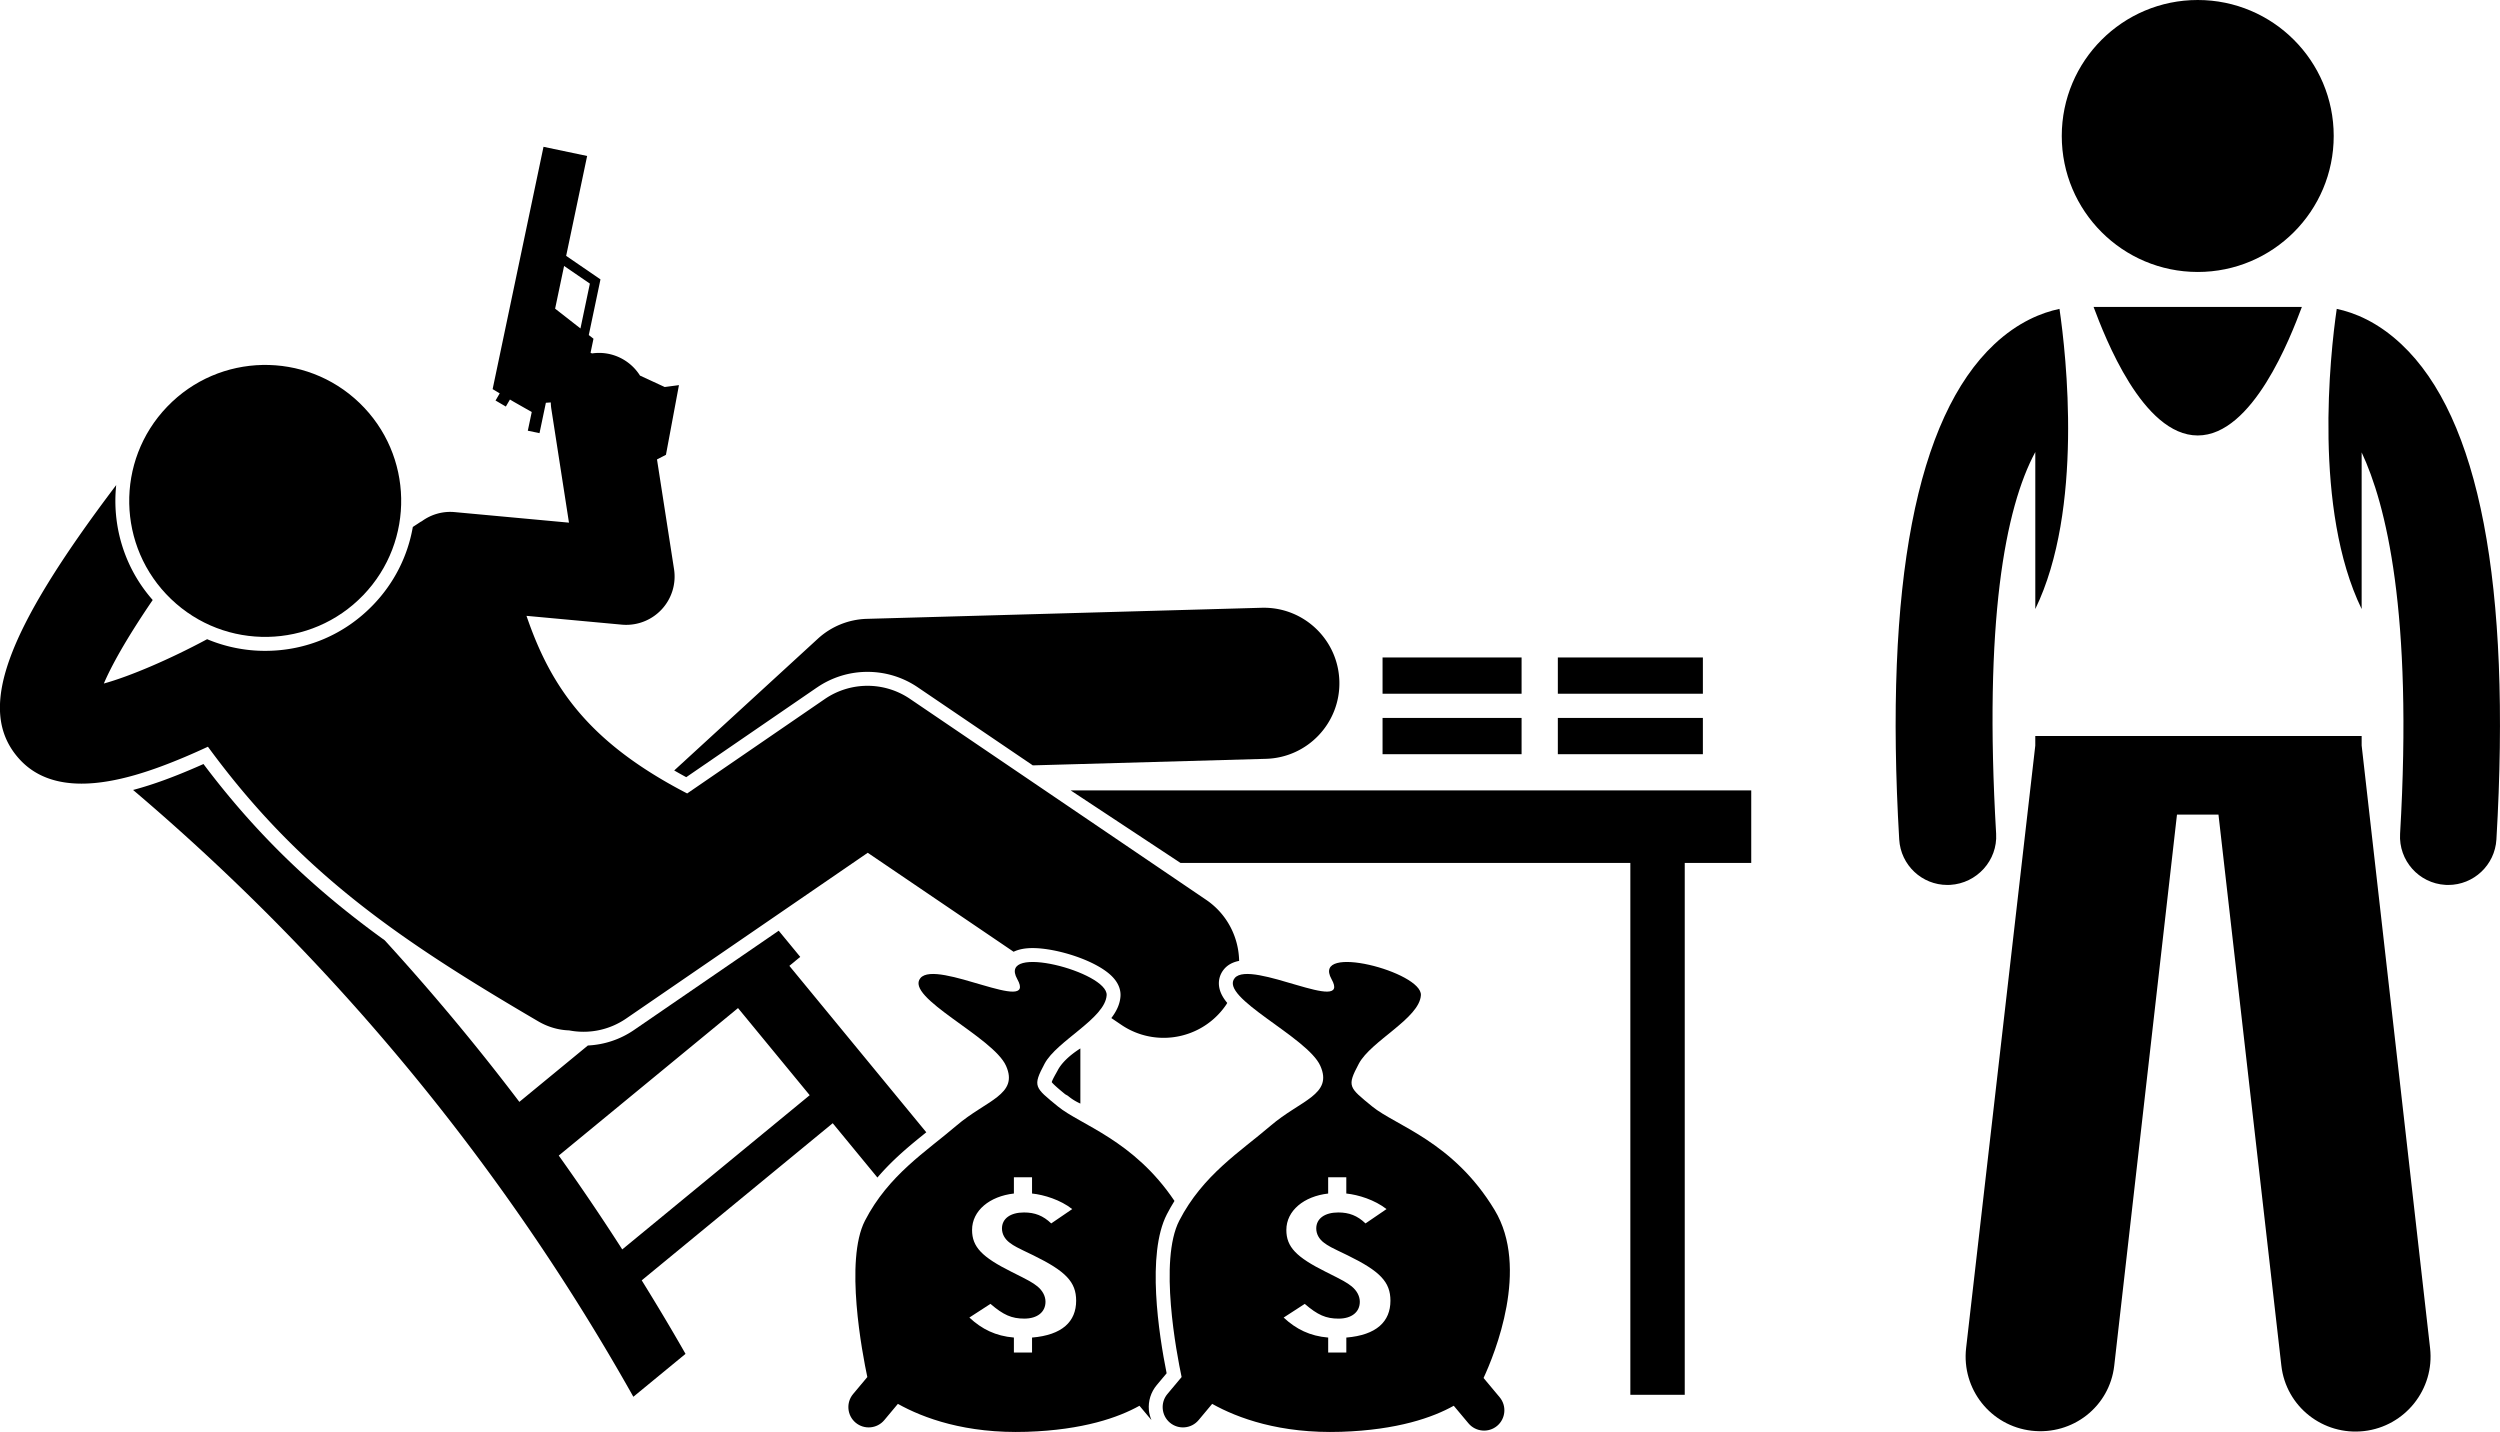 <svg xmlns="http://www.w3.org/2000/svg" xml:space="preserve" viewBox="0 0 1030.9 590.49" shape-rendering="geometricPrecision" text-rendering="geometricPrecision" image-rendering="optimizeQuality" fill-rule="evenodd" clip-rule="evenodd"><g fill="currentColor"><path d="M486.81 355.85h185.48v219.32h22.43V355.85h27.42v-29.91H441.52zM436.19 441.31c-.57 1.08-2.21 3.79-2.49 4.93.72.97 3.12 3 5.53 4.98l1.09.62c1.26 1.03 2.69 2.1 5.18 3.23v-22.74c-4.98 3.16-7.91 6.33-9.32 8.98zM381.97 466.92l-56.47-68.64 4.49-3.7-8.88-10.79-59.65 40.93a36.654 36.654 0 0 1-19.04 6.4l-28.26 23.25c-17.47-23.05-36.01-45.27-55.52-66.63-26.91-19.39-51.47-41.74-74.73-72.69-1.83.82-3.59 1.58-5.31 2.31-6.54 2.77-14.86 6.04-23.72 8.39a917.503 917.503 0 0 1 206.29 250.22l21.51-17.69c-5.82-10.23-11.87-20.32-18.06-30.32l78.76-64.79 18.43 22.4c6.38-7.49 13.5-13.32 20.15-18.65zm-125.38 48.29a947.225 947.225 0 0 0-26.18-38.7l73.92-60.82 29.56 35.93-77.3 63.59zM336.86 283.52a36.744 36.744 0 0 1 20.87-6.47c7.41 0 14.58 2.2 20.71 6.36l47.45 32.2 96.14-2.7c17.2-.48 30.75-14.82 30.27-32.02-.48-16.9-14.32-30.28-31.13-30.28-.29 0-.59 0-.89.01l-162.83 4.57c-7.49.21-14.66 3.12-20.18 8.18l-59.25 54.34c1.61.93 3.25 1.85 4.96 2.77l53.88-36.97z"/><path d="M473.76 581.48c-.34-3.76.81-7.42 3.22-10.31l4.09-4.89c-3.23-16.1-8.34-49.19.11-65.57.99-1.92 2.03-3.74 3.13-5.49-16.82-25.09-38.79-31.38-48.05-38.95-9.71-7.94-10.51-8.24-5.51-17.65 5-9.41 25.01-18.68 25.59-28.24.59-9.56-45.23-21.62-36.85-6.62 8.38 15.01-33.32-8.38-39.94-.44-6.62 7.95 30.01 24.27 35.3 36.19 5.3 11.91-8.16 14.12-20.52 24.71-12.36 10.59-27.95 20.3-37.65 39.13-8.45 16.38-1.09 54.77.97 64.49l-5.87 7.01c-2.96 3.54-2.49 8.85 1.05 11.81 3.54 2.96 8.85 2.49 11.81-1.05l5.61-6.71c10.47 5.86 27.95 12.35 53.2 11.52 23.28-.76 37.8-5.93 46.42-10.74l4.94 5.9c-.53-1.3-.93-2.66-1.06-4.1zm-55.67-23.76v-6.17c-7.48-.61-13.27-3.48-18.36-8.25l8.7-5.64c5.34 4.6 8.76 6.08 13.97 6.08 5.34 0 8.72-2.69 8.72-6.95 0-2.34-1.22-4.6-3.33-6.34-2.11-1.65-3.35-2.34-10.67-5.99-12.17-6.08-16.28-10.25-16.28-17.28 0-7.99 7.28-13.89 17.25-15.02v-6.71h7.48v6.71c4.98.52 11.73 2.61 16.57 6.42l-8.66 5.91c-3.35-3.21-6.75-4.52-11.22-4.52-5.59 0-9.09 2.52-9.09 6.6 0 2.26 1.11 4.34 3.22 5.91 1.86 1.39 2.73 1.82 9.8 5.21 13.29 6.51 17.57 10.94 17.57 18.67 0 8.6-5.73 14.16-18.19 15.2v6.17h-7.48z"/><path d="M509.15 403.32c-6.62 7.95 30.01 24.27 35.3 36.19 5.3 11.91-8.16 14.12-20.52 24.71-12.35 10.59-27.95 20.3-37.65 39.13-8.44 16.38-1.09 54.77.97 64.49l-5.87 7.01c-2.96 3.54-2.49 8.85 1.05 11.81 3.54 2.96 8.85 2.49 11.81-1.05l5.61-6.71c10.47 5.86 27.95 12.35 53.2 11.52 23.28-.76 37.81-5.93 46.42-10.74l6.07 7.25c2.96 3.54 8.27 4.01 11.81 1.05 3.54-2.96 4.01-8.27 1.05-11.81l-6.64-7.94c4.65-10.04 19.05-45.3 4.54-69.3-17.06-28.24-40.75-34.71-50.45-42.66-9.71-7.94-10.52-8.24-5.52-17.65 5-9.41 25.01-18.68 25.59-28.24.59-9.56-45.23-21.62-36.85-6.62 8.38 15.01-33.32-8.38-39.93-.44zm38.53 88.84v-6.71h7.48v6.71c4.98.52 11.73 2.61 16.58 6.42l-8.66 5.91c-3.35-3.21-6.75-4.52-11.22-4.52-5.59 0-9.09 2.52-9.09 6.6 0 2.26 1.11 4.34 3.22 5.91 1.86 1.39 2.73 1.82 9.8 5.21 13.29 6.51 17.57 10.94 17.57 18.67 0 8.6-5.73 14.16-18.19 15.2v6.17h-7.48v-6.17c-7.48-.61-13.27-3.48-18.36-8.25l8.7-5.64c5.34 4.6 8.76 6.08 13.97 6.08 5.34 0 8.73-2.69 8.73-6.95 0-2.34-1.23-4.6-3.34-6.34-2.11-1.65-3.35-2.34-10.67-5.99-12.17-6.08-16.28-10.25-16.28-17.28 0-7.99 7.28-13.89 17.25-15.02z"/><path d="M227.12 165.92c.02.85.08 1.71.21 2.58l7.29 47.02-47.13-4.35c-5-.46-9.74.99-13.52 3.74-.21.12-.45.23-.65.36-1 .67-2.06 1.35-3.09 2.03-2.09 12.01-7.69 23.13-16.33 32.11-11.76 12.24-27.59 18.98-44.57 18.98-8.33 0-16.43-1.67-23.92-4.81-15.56 8.36-31.89 15.32-42.59 18.28 2.87-6.71 8.66-17.59 20.15-34.44-11.77-13.34-16.81-30.64-15.05-47.39C1.47 261.42-9.43 292.89 7.48 312.44c6.78 7.85 16.06 10.7 26.14 10.7 14.21 0 30.02-5.67 42.74-11.05 3.21-1.36 6.35-2.77 9.38-4.17 37.99 51.91 78.9 79.66 136.16 113.21 4.13 2.43 8.56 3.63 12.77 3.76 7.9 1.53 16.38.02 23.54-4.89l99.61-68.35 60.15 40.82c2.06-1 4.66-1.52 7.83-1.52 10.08 0 26.72 5.23 33.06 11.99 2.84 3.02 3.3 5.91 3.19 7.8-.2 3.29-1.65 6.27-3.78 9.07l4.09 2.77a30.972 30.972 0 0 0 17.46 5.38c9.98 0 19.78-4.79 25.81-13.66.16-.24.29-.49.44-.73-1.92-2.3-3.08-4.55-3.38-6.94-.32-2.53.41-5 2.05-6.97 1.49-1.79 3.59-2.92 6.23-3.43-.19-9.77-4.93-19.3-13.63-25.2l-122.12-82.86a31.162 31.162 0 0 0-35.12.09l-56.74 38.93c-40.39-20.92-56.1-43.52-66.26-73.24l39.31 3.63c.61.06 1.22.08 1.83.08 5.47 0 10.74-2.25 14.53-6.28a19.89 19.89 0 0 0 5.17-16.71l-7.02-45.22 3.69-1.91.99-5.3 4.37-23.43-5.87.78-2.4-1.11-7.79-3.6c-4.08-6.5-11.73-10.32-19.78-9.14l-.61-.28 1.16-5.55.05-.23-1.94-1.52 4.82-22.95-14.15-9.7 8.65-41.19-17.99-3.78-20.98 99.92 2.92 1.75-1.72 2.95 4.25 2.49 1.69-2.9 1.5.89 7.49 4.26-1.62 7.71 4.82 1.01.35-1.66 2.28-10.87 2-.14zm5.49-56.25 10.63 7.28-3.88 18.49-10.45-8.16 3.7-17.61z"/><path d="M68.93 167.71c-21.46 22.33-20.76 57.82 1.57 79.28 22.33 21.46 57.82 20.76 79.29-1.57 21.46-22.33 20.76-57.82-1.57-79.29-22.33-21.46-57.82-20.76-79.28 1.57zM570.11 310.99h57.33v-14.95h-57.33zM627.44 271.11h-57.33v14.96h57.33zM642.39 310.99h59.81v-14.95h-59.81zM702.2 271.11h-59.81v14.96h59.81zM990.27 141.98c-9.81-9.22-19.37-13.07-26.69-14.61-2.78 18.96-9.67 82.69 10.27 123.77v-64.59c9.97 21.24 21.21 65.63 15.85 157.27-.64 10.99 7.7 20.42 18.69 21.07.4.03.77.03 1.16.03 10.48 0 19.25-8.18 19.87-18.77 6.16-105.29-7.02-173.99-39.15-204.17zM849.24 127.37c-7.32 1.54-17.07 5.39-26.89 14.61-32.13 30.19-45.35 98.88-39.19 204.17.62 10.6 9.38 18.78 19.86 18.77.39 0 .77-.01 1.17-.03 10.99-.64 19.58-10.08 18.94-21.07-5.12-87.57 3.68-134.25 16.15-157.42v64.74c19.94-41.08 12.75-104.81 9.97-123.77zM906.26 179.57c22.71 0 38.27-40.54 42.94-53h-85.89c4.68 12.46 20.24 53 42.94 53zM906.26 303.51h-66.99v3.95l-28.52 248.41c-1.93 16.91 10.12 32.17 27.03 34.1 16.9 1.93 32.12-9.92 34.05-26.83l25.87-227.23h17.11l25.93 227.23c1.93 16.91 17.2 28.9 34.1 26.98 16.91-1.93 29.15-17.27 27.23-34.18l-28.22-248.52v-3.91h-67.59zM906.26 112.15c30.97 0 56.07-25.1 56.07-56.08C962.33 25.1 937.22 0 906.26 0c-30.97 0-56.07 25.11-56.07 56.07 0 30.97 25.1 56.07 56.07 56.08z"/></g></svg>